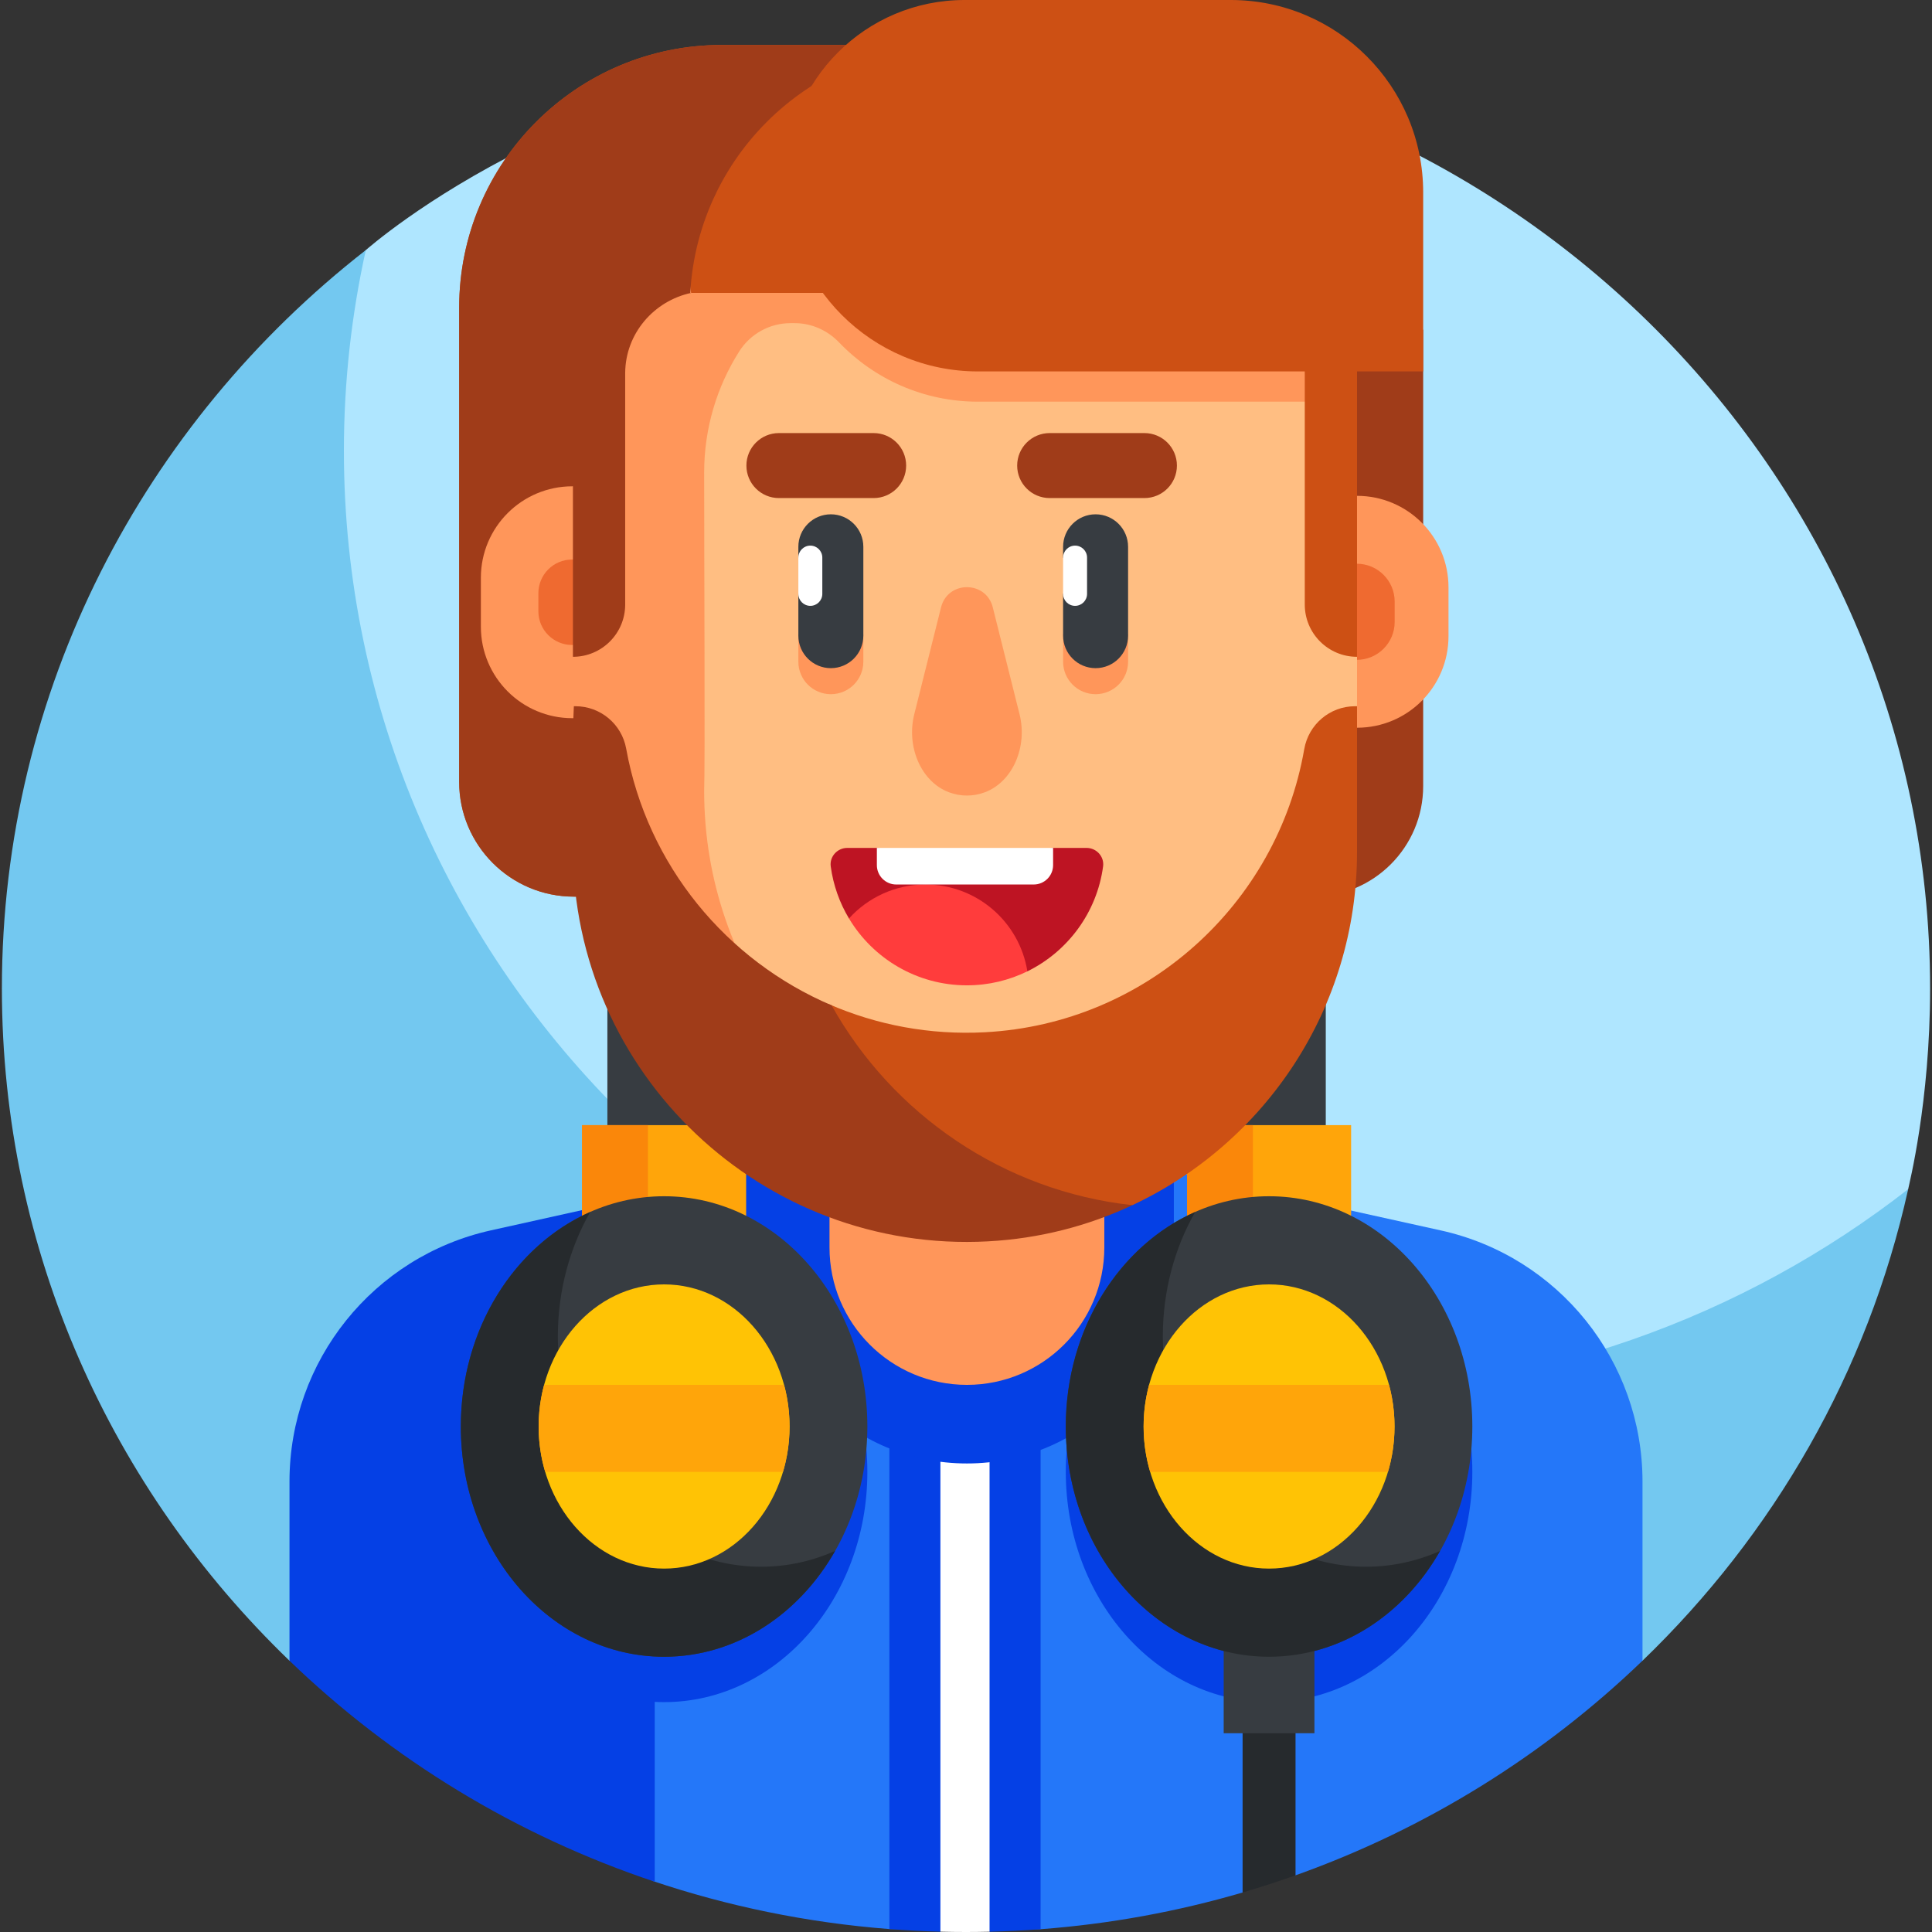 <svg id="Layer_1" enable-background="new 0 0 511 511" height="512" viewBox="0 0 511 511" width="512" xmlns="http://www.w3.org/2000/svg"><rect x="0" y="0" width="511" height="511" fill="#333333" stroke="none"/><g><g><path d="m255.5 11.89c-98.131 0-158.58 54.17-158.747 54.261 0 0-2.513 3.07-2.983 5.111-3.818 16.587-7.385 38.816-7.385 55.038 0 137.825 118.763 249.528 259.596 249.528 54.231 0 114.568-25.437 154.949-56.021.903-.684 3.769-5.281 3.769-5.281.178-1.063 5.8-22.975 5.8-53.08.001-137.827-114.166-249.556-254.999-249.556z" fill="#afe6ff"/><path d="m345.959 368.782c-140.833 0-255-111.73-255-249.555 0-18.217 2.007-35.968 5.795-53.076-58.645 45.723-96.254 116.212-96.254 195.294 0 69.598 29.112 132.541 76.069 177.804l357.862-.007c34.559-33.289 59.538-76.244 70.268-124.716-43.559 33.954-98.724 54.256-158.74 54.256z" fill="#73c8f0"/></g><g><g><path d="m160.648 262.467h30v46.971h-30z" fill="#373c41"/></g><g><path d="m320.658 262.467h30v46.971h-30z" fill="#373c41"/></g><path d="m381.086 325.439-125.856-27.85-82.758 18.368v181.498c19.92 6.711 40.952 11.083 62.758 12.766l40 .04c18.396-1.383 36.279-4.685 53.428-9.709l6.082-9.509 7.918 4.969c34.654-12.344 65.898-31.848 91.772-56.771v-47.362c.001-31.917-22.182-59.544-53.344-66.44z" fill="#2477f9"/><path d="m76.569 391.843v47.406c27.011 26.037 59.928 46.223 96.604 58.459v-105.865c0-31.004 20.936-57.958 50.703-65.794l4.47-22.493-98.475 21.857c-31.141 6.912-53.302 34.53-53.302 66.43z" fill="#0540e5"/><path d="m235.23 373.759v136.464c4.469.344 8.97.575 13.5.691l5.754-6.331 7.247 6.344c4.528-.107 9.029-.33 13.5-.666v-136.502z" fill="#0540e5"/><path d="m248.73 510.914c2.25.057 4.506.086 6.77.086 2.082 0 4.159-.026 6.23-.074v-146.928h-13z" fill="#fff"/><g><path d="m347.184 237.155c16.147 0 29.236-13.09 29.236-29.236v-120.718h-29.236z" fill="#a03c19"/></g><g><g><g><path d="m358.924 192.479h-1.832v-61.331h1.832c13.361 0 24.193 10.832 24.193 24.193v12.946c0 13.361-10.831 24.192-24.193 24.192z" fill="#ff965a"/></g></g></g><g><g><g><path d="m358.852 174.526h-.76v-25.425h.76c5.539 0 10.029 4.49 10.029 10.029v5.367c0 5.539-4.49 10.029-10.029 10.029z" fill="#ef6a30"/></g></g></g><g><path d="m252.076 11.89h-61.121c-38.388 0-69.508 31.12-69.508 69.508v125.401c0 16.765 13.591 30.356 30.356 30.356h100.273z" fill="#cd5014"/></g><g><path d="m165.449 206.799 17.001-125.401c0-38.388 31.12-69.508 69.508-69.508h-61.004c-38.388 0-69.508 31.12-69.508 69.508v125.401c0 16.765 13.591 30.356 30.356 30.356h44.003c-16.765 0-30.356-13.591-30.356-30.356z" fill="#a03c19"/></g><g><path d="m255.741 387.075c30.228 0 54.733-24.505 54.733-54.733v-22.528l-55.243-12.225-54.222 12.035v22.718c-.001 30.228 24.504 54.733 54.732 54.733z" fill="#0540e5"/></g><g><g><g><path d="m255.741 366.287c-20.073 0-36.344-16.272-36.344-36.344v-81.406h72.689v81.406c-.001 20.073-16.273 36.344-36.345 36.344z" fill="#ff965a"/></g></g></g><g><g><g><path d="m354.335 121.02c0-33.168-21.278-63.497-54.445-63.497h-88.298c-9.464 0-18.132 2.477-25.694 6.777v175.309c0 38.264 30.776 69.577 69.038 69.867.268.002.537.003.805.003 56.987 0 103.183-65.7 103.183-122.686v-13.072z" fill="#ffbe82"/></g></g></g><g><g><g><path d="m151.381 189.956h6.224l-1.761-61.331h-4.463c-13.361 0-24.193 10.831-24.193 24.193v12.946c.001 13.36 10.832 24.192 24.193 24.192z" fill="#ff965a"/></g></g></g><g><g><g><path d="m151.312 170.59h2.294l-.649-22.6h-1.645c-4.923 0-8.915 3.991-8.915 8.915v4.77c0 4.924 3.992 8.915 8.915 8.915z" fill="#ef6a30"/></g></g></g><g><g><g><path d="m211.159 167.737v7.276c0 4.746 3.848 8.594 8.594 8.594s8.594-3.848 8.594-8.594v-7.276z" fill="#ff965a"/></g></g></g><g><g><g><path d="m281.182 167.737v7.276c0 4.746 3.848 8.594 8.594 8.594s8.594-3.848 8.594-8.594v-7.276z" fill="#ff965a"/></g></g></g><g><path d="m173.32 74.609c-12.12 10.396-19.51 25.978-19.51 44.137l-2.273 54.974.245 13.072c0 59.556 49.655 125.709 109.552 122.536-43.381-12.598-75.091-52.632-75.091-100.077.258-5.863 0-62.674 0-84.254 0-11.786 3.403-22.773 9.272-32.045 2.944-4.652 8.06-7.48 13.565-7.48h1.136c4.453 0 8.652 1.903 11.736 5.115 9.261 9.646 22.282 15.653 36.71 15.653h94.508v-31.631z" fill="#ff965a"/></g><g><g><g><path d="m219.753 176.724c-4.746 0-8.594-3.848-8.594-8.594v-11.055l3.168-4.797-3.168-4.797v-2.855c0-4.746 3.848-8.594 8.594-8.594s8.594 3.848 8.594 8.594v23.504c-.001 4.746-3.848 8.594-8.594 8.594z" fill="#373c41"/></g></g></g><g><g><g><path d="m289.776 176.724c-4.746 0-8.594-3.848-8.594-8.594v-11.055l3.168-4.797-3.168-4.797v-2.855c0-4.746 3.848-8.594 8.594-8.594s8.594 3.848 8.594 8.594v23.504c0 4.746-3.848 8.594-8.594 8.594z" fill="#373c41"/></g></g></g><g><g><g><g><path d="m231.075 131.735h-25.062c-4.746 0-8.594-3.848-8.594-8.594 0-4.746 3.848-8.594 8.594-8.594h25.062c4.746 0 8.594 3.848 8.594 8.594 0 4.746-3.848 8.594-8.594 8.594z" fill="#a03c19"/></g></g></g></g><g><g><g><g><path d="m302.691 131.735h-25.062c-4.746 0-8.594-3.848-8.594-8.594 0-4.746 3.848-8.594 8.594-8.594h25.062c4.746 0 8.594 3.848 8.594 8.594 0 4.746-3.848 8.594-8.594 8.594z" fill="#a03c19"/></g></g></g></g><g><path d="m287.385 224.267h-8.849l-23.305 4.838-23.305-4.838h-7.828c-2.626 0-4.724 2.292-4.374 4.895.67 4.979 2.349 9.638 4.823 13.766l47.189 13.984c10.657-5.231 18.378-15.528 20.023-27.75.35-2.602-1.748-4.895-4.374-4.895z" fill="#be1423"/></g><g><g><g><path d="m241.816 188.923c-2.136 8.531 1.746 17.824 9.171 20.625 1.494.564 3.092.869 4.754.869 1.661 0 3.26-.305 4.754-.869 7.425-2.801 11.308-12.094 9.171-20.625l-7.082-28.282c-1.783-7.12-11.902-7.12-13.685 0z" fill="#ff965a"/></g></g></g><g><g><path d="m358.924 63.772v57.792.003 52.153c-7.633 0-13.821-6.188-13.821-13.821v-61.026c0-13.479-7.586-25.903-19.707-31.799-.297-.145-.594-.286-.89-.423v-2.878h34.418z" fill="#cd5014"/></g></g><g><path d="m214.327 160.243c-1.75 0-3.168-1.418-3.168-3.168v-9.594c0-1.75 1.418-3.168 3.168-3.168 1.75 0 3.168 1.418 3.168 3.168v9.594c0 1.75-1.419 3.168-3.168 3.168z" fill="#fff"/></g><g><path d="m284.35 160.243c-1.75 0-3.168-1.418-3.168-3.168v-9.594c0-1.75 1.418-3.168 3.168-3.168 1.75 0 3.168 1.418 3.168 3.168v9.594c0 1.75-1.418 3.168-3.168 3.168z" fill="#fff"/></g><g><path d="m224.55 242.926c6.351 10.593 17.941 17.686 31.19 17.686 5.74 0 11.166-1.335 15.992-3.704-2.075-13.015-13.347-22.963-26.946-22.963-8.026-.001-15.242 3.465-20.236 8.981z" fill="#ff3c3c"/></g><g><path d="m273.409 233.944h-36.357c-2.831 0-5.127-2.295-5.127-5.127v-4.55h46.611v4.55c-.001 2.832-2.296 5.127-5.127 5.127z" fill="#fff"/></g><g><g><path d="m151.536 77.471v44.093.003 52.153c7.633 0 13.821-6.188 13.821-13.821v-61.026c0-.081 0-.162.001-.242.071-10.435 7.601-19.048 17.444-21.16z" fill="#a03c19"/></g></g><g><path d="m376.42 98.239h-117.758c-28.111 0-50.899-22.788-50.899-50.899 0-26.145 21.195-47.34 47.34-47.34h70.418c28.111 0 50.899 22.788 50.899 50.899z" fill="#cd5014"/></g><g><path d="m228.346 77.471h-45.544l-1.901-13.194 8.496-13.195h42.528z" fill="#cd5014"/></g><g><path d="m163.9 51.082v26.389h18.668c.525-9.419 2.921-18.338 6.83-26.389z" fill="#a03c19"/></g><g><path d="m153.947 297.589h43.402v30.81h-43.402z" fill="#ffa50a"/></g><g><path d="m153.947 297.589h17.43v30.81h-17.43z" fill="#fa870a"/></g><g><ellipse cx="175.648" cy="389.298" fill="#0540e5" rx="53.762" ry="60.9"/></g><g><ellipse cx="175.648" cy="377.298" fill="#373c41" rx="53.762" ry="60.9"/></g><g><path d="m201.309 414.392c-29.692 0-53.762-27.266-53.762-60.9 0-12.132 3.144-23.425 8.542-32.919-20.016 8.864-34.202 30.91-34.202 56.724 0 33.634 24.07 60.9 53.762 60.9 18.982 0 35.654-11.154 45.221-27.981-6.065 2.686-12.658 4.176-19.561 4.176z" fill="#262a2d"/></g><g><ellipse cx="175.648" cy="377.298" fill="#ffc305" rx="33.181" ry="37.586"/></g><g><path d="m142.467 377.298c0 4.198.617 8.231 1.738 12.001h62.887c1.121-3.77 1.738-7.803 1.738-12.001 0-3.832-.509-7.528-1.45-11.01h-63.463c-.941 3.482-1.45 7.178-1.45 11.01z" fill="#ffa50a"/></g><g><path d="m313.957 297.589h43.402v30.81h-43.402z" fill="#ffa50a"/></g><path d="m328.658 500.551c4.724-1.384 9.392-2.899 14-4.54v-42.866h-14z" fill="#262a2d"/><g><path d="m313.957 297.589h17.43v30.81h-17.43z" fill="#fa870a"/></g><g><ellipse cx="335.658" cy="389.298" fill="#0540e5" rx="53.762" ry="60.9"/></g><g><path d="m323.658 433.329h24v25.101h-24z" fill="#373c41"/></g><g><ellipse cx="335.658" cy="377.298" fill="#373c41" rx="53.762" ry="60.9"/></g><g><path d="m361.319 414.392c-29.692 0-53.762-27.266-53.762-60.9 0-12.132 3.144-23.425 8.542-32.919-20.016 8.864-34.202 30.91-34.202 56.724 0 33.634 24.07 60.9 53.762 60.9 18.982 0 35.654-11.154 45.221-27.981-6.065 2.686-12.658 4.176-19.561 4.176z" fill="#262a2d"/></g><g><ellipse cx="335.658" cy="377.298" fill="#ffc305" rx="33.181" ry="37.586"/></g><g><path d="m302.477 377.298c0 4.198.617 8.231 1.738 12.001h62.887c1.121-3.77 1.738-7.803 1.738-12.001 0-3.832-.509-7.528-1.45-11.01h-63.463c-.941 3.482-1.45 7.178-1.45 11.01z" fill="#ffa50a"/></g><g><path d="m358.924 186.792h-.516c-6.657 0-12.308 4.809-13.449 11.367-7.137 41.031-41.865 72.589-84.372 74.858.001 0 .003.001.005.001-14.69.796-28.762-1.937-41.401-7.447 0 30.742 25.556 55.322 56.275 54.125l24.048-.937c35.103-16.467 59.412-52.125 59.412-93.463v-32.575z" fill="#cd5014"/></g><g><g><path d="m299.512 318.759c-34.105-3.729-63.469-24.042-79.57-52.863-27.77-11.811-48.749-37.008-54.326-67.897-1.172-6.49-6.825-11.207-13.42-11.207h-.415l-.245 5.929v31.554c0 59.734 50.159 107.267 109.797 104.054-.002 0-.003-.001-.005-.002 13.593-.725 26.488-4.081 38.184-9.568z" fill="#a03c19"/></g></g></g></g></svg>